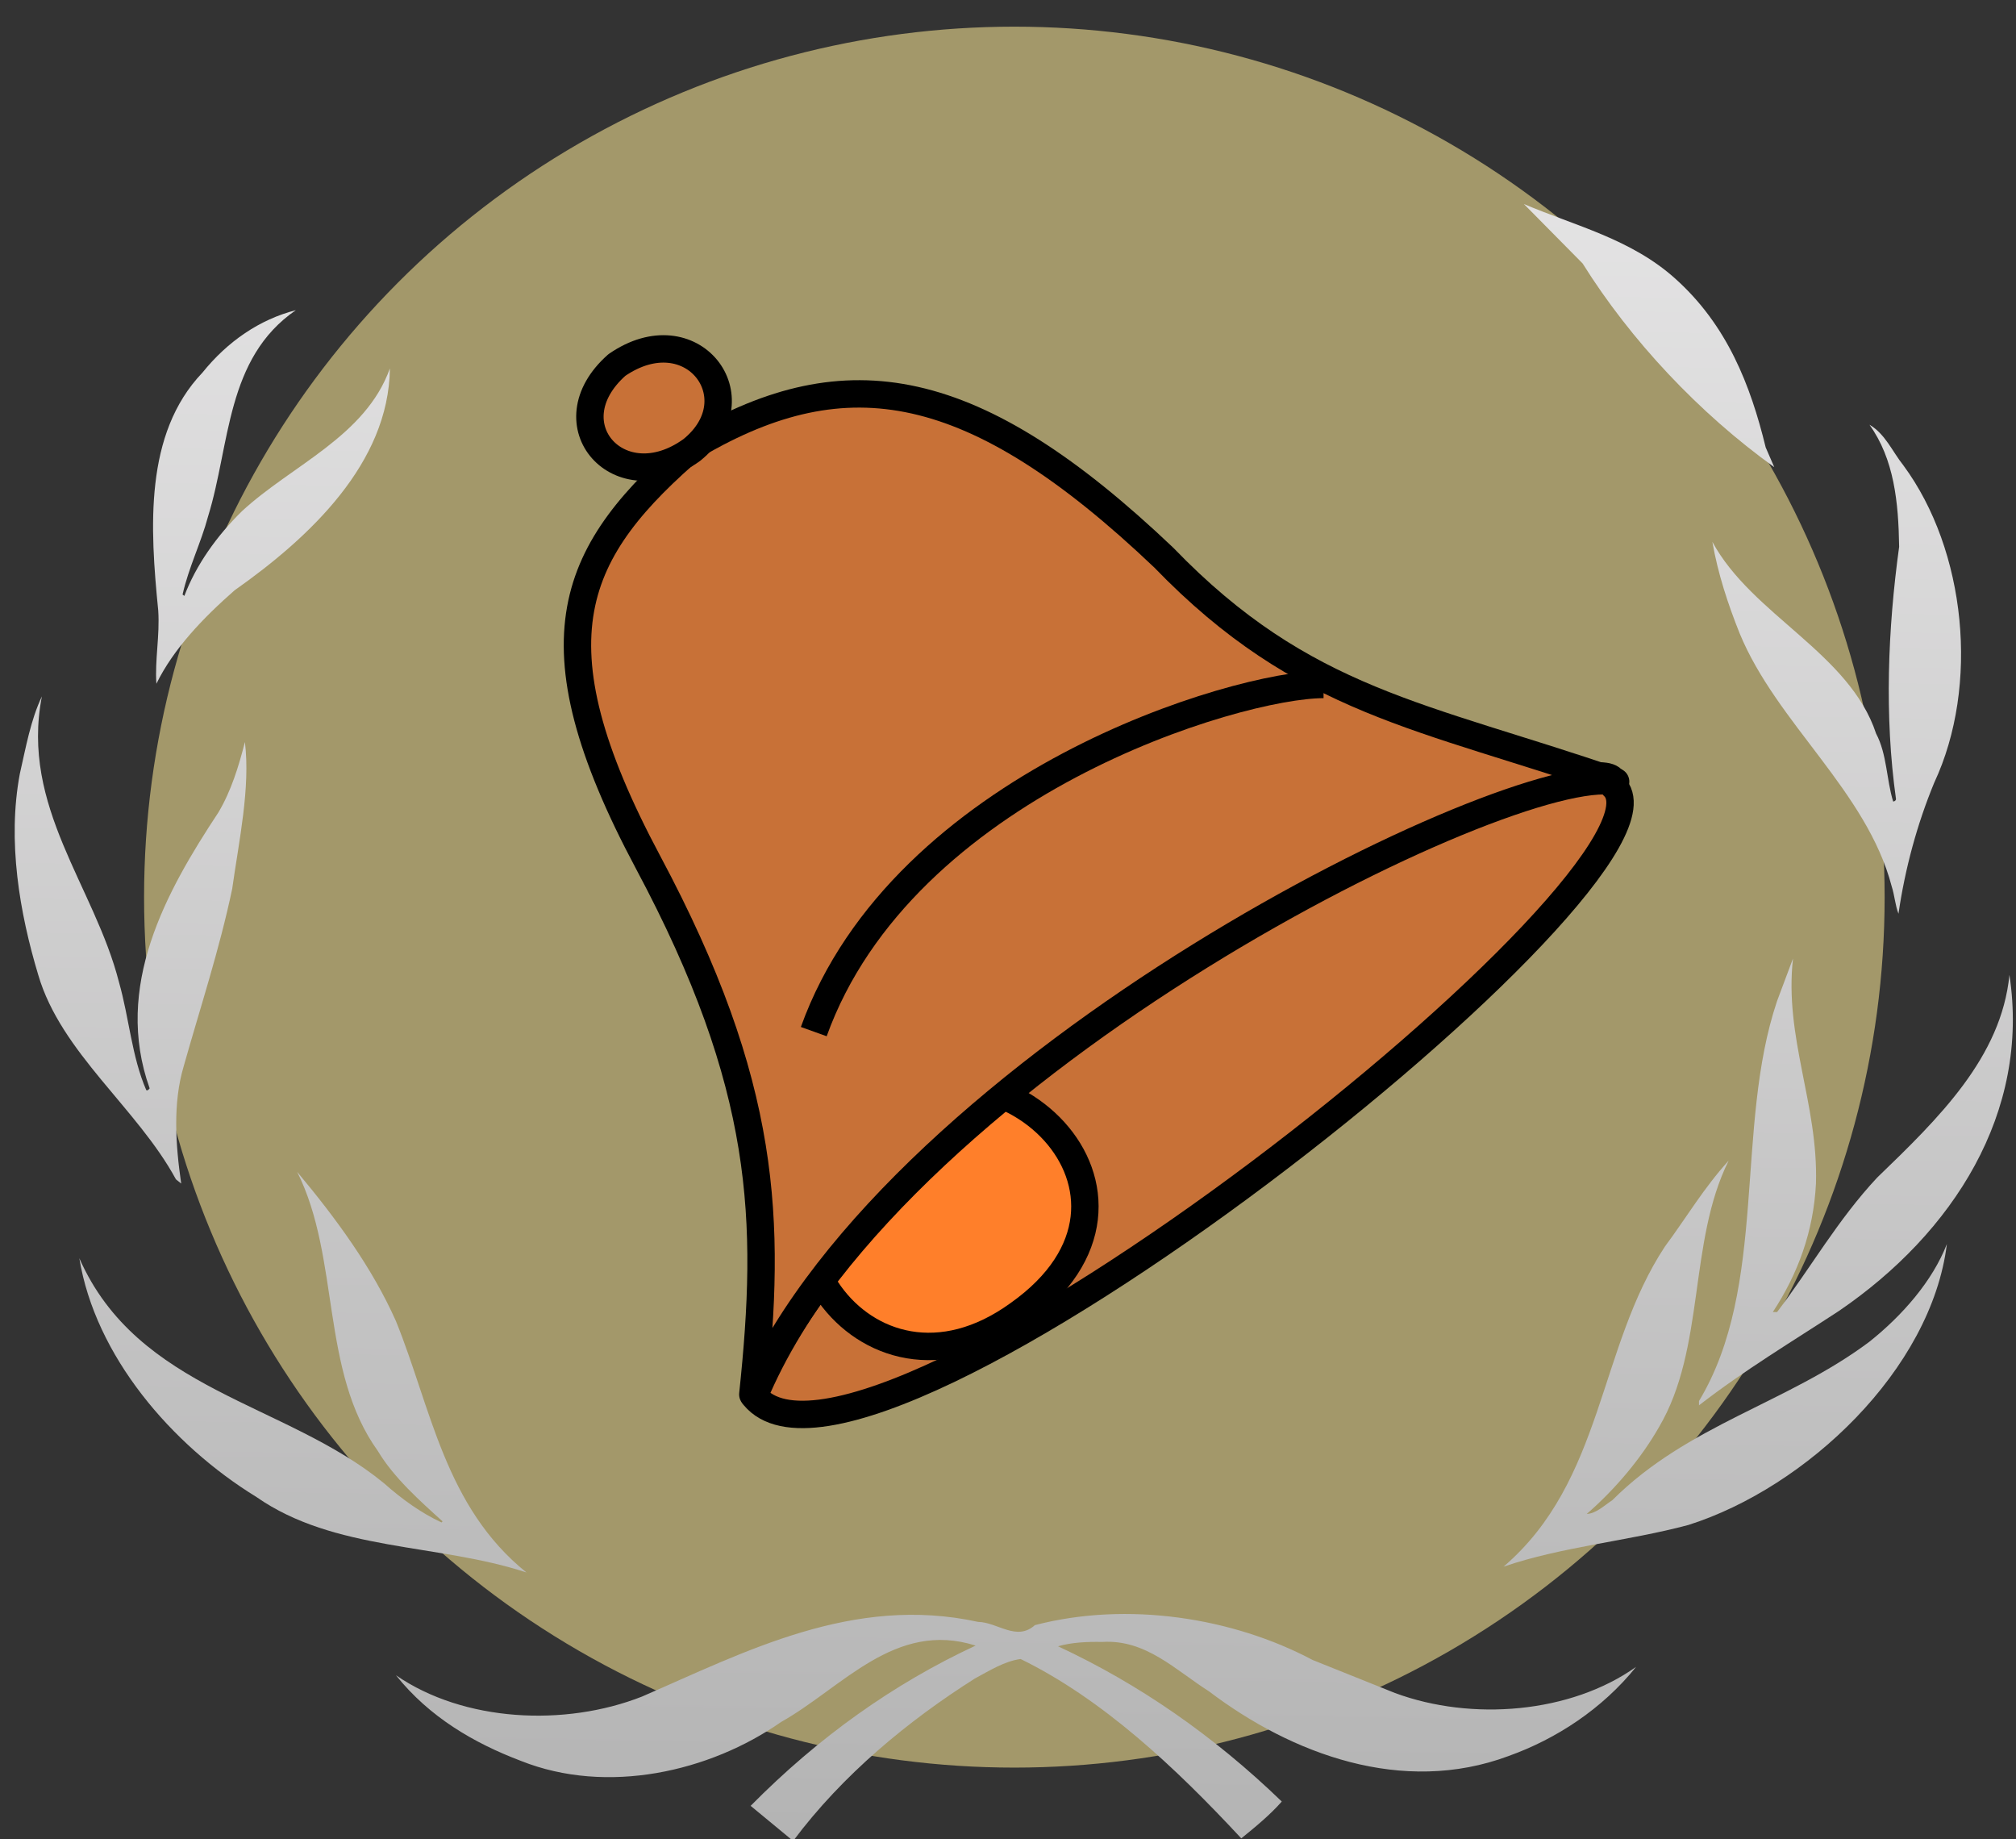 <?xml version="1.0" encoding="UTF-8" standalone="no"?>
<!-- Created with Inkscape (http://www.inkscape.org/) -->

<svg
   xmlns:dc="http://purl.org/dc/elements/1.1/"
   xmlns:cc="http://creativecommons.org/ns#"
   xmlns:rdf="http://www.w3.org/1999/02/22-rdf-syntax-ns#"
   xmlns:svg="http://www.w3.org/2000/svg"
   xmlns="http://www.w3.org/2000/svg"
   xmlns:xlink="http://www.w3.org/1999/xlink"
   xmlns:sodipodi="http://sodipodi.sourceforge.net/DTD/sodipodi-0.dtd"
   xmlns:inkscape="http://www.inkscape.org/namespaces/inkscape"
   sodipodi:docname="good_news_everyone_2.svg"
   inkscape:version="0.91 r13725"
   version="1.1"
   id="svg2"
   viewBox="0 0 356.584 325.269"
   height="91.798mm"
   width="100.636mm">
  <rect x="0" y="0" width="356.584" height="325.269" fill="#333333" stroke="none"/>
  <sodipodi:namedview
     fit-margin-bottom="0"
     fit-margin-right="0"
     fit-margin-left="0"
     fit-margin-top="0"
     inkscape:window-maximized="1"
     inkscape:window-y="-9"
     inkscape:window-x="-9"
     inkscape:window-height="1003"
     inkscape:window-width="1920"
     showgrid="false"
     inkscape:current-layer="layer1"
     inkscape:document-units="px"
     inkscape:cy="161.40177"
     inkscape:cx="-392.24891"
     inkscape:zoom="0.98994949"
     inkscape:pageshadow="2"
     inkscape:pageopacity="0.0"
     borderopacity="1.0"
     bordercolor="#666666"
     pagecolor="#ffffff"
     id="base" />
  <defs
     id="defs4">
    <linearGradient
       inkscape:collect="always"
       id="linearGradient4235">
      <stop
         style="stop-color:#b4b4b4;stop-opacity:1"
         offset="0"
         id="stop4237" />
      <stop
         style="stop-color:#fffeff;stop-opacity:1"
         offset="1"
         id="stop4239" />
    </linearGradient>
    <filter
       id="filter4249"
       style="color-interpolation-filters:sRGB;"
       inkscape:label="Organic"
       inkscape:menu="Textures"
       inkscape:menu-tooltip="Bulging, knotty, slick 3D surface"
       width="1.3"
       x="-0.15"
       height="1.3"
       y="-0.15">
      <feTurbulence
         id="feTurbulence4251"
         result="result4"
         seed="0"
         numOctaves="5"
         baseFrequency="0.04"
         type="fractalNoise" />
      <feDisplacementMap
         id="feDisplacementMap4253"
         result="result3"
         scale="10"
         xChannelSelector="R"
         yChannelSelector="G"
         in2="result4"
         in="SourceGraphic" />
      <feDiffuseLighting
         id="feDiffuseLighting4255"
         in="result4"
         result="result1"
         surfaceScale="2"
         diffuseConstant="1"
         lighting-color="#e9e6d7">
        <feDistantLight
           id="feDistantLight4257"
           elevation="40"
           azimuth="235" />
      </feDiffuseLighting>
      <feComposite
         id="feComposite4259"
         result="result2"
         in2="result1"
         in="result3"
         operator="in" />
      <feComposite
         k4="0"
         k3="0"
         k2="0"
         id="feComposite4261"
         k1="1.7"
         operator="arithmetic"
         result="result5"
         in2="result1" />
      <feBlend
         result="fbSourceGraphic"
         id="feBlend4263"
         mode="normal"
         in2="result3"
         in="result5" />
      <feColorMatrix
         id="feColorMatrix4270"
         values="0 0 0 -1 0 0 0 0 -1 0 0 0 0 -1 0 0 0 0 1 0"
         in="fbSourceGraphic"
         result="fbSourceGraphicAlpha" />
      <feTurbulence
         in="fbSourceGraphic"
         seed="10"
         baseFrequency="0.01 0.11"
         numOctaves="2"
         type="turbulence"
         id="feTurbulence4272" />
      <feColorMatrix
         values="1 0 0 0 0 0 1 0 0 0 0 0 1 0 0 0 0 0 1.3 0 "
         result="result5"
         id="feColorMatrix4274" />
      <feComposite
         operator="out"
         in="fbSourceGraphic"
         in2="result5"
         id="feComposite4276" />
      <feMorphology
         result="result3"
         radius="1.3"
         operator="dilate"
         id="feMorphology4278" />
      <feTurbulence
         result="result6"
         seed="7"
         type="fractalNoise"
         baseFrequency="0.08 0.05"
         numOctaves="3"
         id="feTurbulence4280" />
      <feGaussianBlur
         result="result7"
         stdDeviation="0.5"
         id="feGaussianBlur4282" />
      <feDisplacementMap
         result="result4"
         scale="3"
         yChannelSelector="G"
         xChannelSelector="R"
         in="result3"
         in2="result7"
         id="feDisplacementMap4284" />
      <feComposite
         k2="1"
         operator="arithmetic"
         result="result2"
         k1="1"
         in="result4"
         in2="result4"
         id="feComposite4286" />
      <feBlend
         result="fbSourceGraphic"
         in="result2"
         mode="normal"
         in2="result4"
         id="feBlend4288" />
      <feColorMatrix
         id="feColorMatrix4290"
         values="0 0 0 -1 0 0 0 0 -1 0 0 0 0 -1 0 0 0 0 1 0"
         in="fbSourceGraphic"
         result="fbSourceGraphicAlpha" />
      <feTurbulence
         in="fbSourceGraphic"
         type="fractalNoise"
         numOctaves="10"
         baseFrequency="0.12 0.02"
         seed="10"
         id="feTurbulence4292" />
      <feColorMatrix
         result="result5"
         values="1 0 0 0 0 0 1 0 0 0 0 0 1 0 0 0 0 0 0.7 0 "
         id="feColorMatrix4294" />
      <feComposite
         in="fbSourceGraphic"
         operator="out"
         in2="result5"
         id="feComposite4296" />
      <feMorphology
         operator="dilate"
         radius="1.3"
         result="result3"
         id="feMorphology4298" />
      <feTurbulence
         result="result91"
         numOctaves="8"
         baseFrequency="0.08 0.05"
         type="turbulence"
         seed="25"
         id="feTurbulence4300" />
      <feDisplacementMap
         in="result3"
         xChannelSelector="R"
         yChannelSelector="G"
         scale="5"
         result="result4"
         in2="result91"
         id="feDisplacementMap4302" />
      <feSpecularLighting
         in="result4"
         result="result1"
         lighting-color="rgb(255,255,255)"
         surfaceScale="2"
         specularConstant="1"
         specularExponent="35"
         id="feSpecularLighting4304">
        <feDistantLight
           elevation="75"
           azimuth="235"
           id="feDistantLight4306" />
      </feSpecularLighting>
      <feComposite
         in="result1"
         result="result2"
         operator="in"
         in2="result4"
         id="feComposite4308" />
      <feComposite
         in="result4"
         result="result4"
         operator="arithmetic"
         k2="1"
         k3="1"
         in2="result2"
         id="feComposite4310" />
      <feBlend
         result="fbSourceGraphic"
         mode="multiply"
         in2="result4"
         id="feBlend4312" />
      <feColorMatrix
         id="feColorMatrix4314"
         values="0 0 0 -1 0 0 0 0 -1 0 0 0 0 -1 0 0 0 0 1 0"
         in="fbSourceGraphic"
         result="fbSourceGraphicAlpha" />
      <feGaussianBlur
         stdDeviation="2"
         in="fbSourceGraphic"
         result="result1"
         id="feGaussianBlur4316" />
      <feTurbulence
         type="fractalNoise"
         baseFrequency="0.05"
         numOctaves="5"
         result="result0"
         id="feTurbulence4318" />
      <feDisplacementMap
         in="result1"
         xChannelSelector="R"
         yChannelSelector="G"
         scale="20"
         result="result2"
         in2="result0"
         id="feDisplacementMap4320" />
      <feGaussianBlur
         stdDeviation="5"
         in="result2"
         result="result4"
         id="feGaussianBlur4322" />
      <feComposite
         operator="arithmetic"
         in="result0"
         k2="0.5"
         k3="1"
         k1="1"
         result="result6"
         in2="result4"
         id="feComposite4324" />
      <feComposite
         result="result91"
         operator="in"
         in="result6"
         in2="result0"
         id="feComposite4326" />
      <feComposite
         result="fbSourceGraphic"
         in="result2"
         k1="1.5"
         operator="arithmetic"
         in2="result91"
         id="feComposite4328" />
      <feColorMatrix
         id="feColorMatrix4330"
         values="0 0 0 -1 0 0 0 0 -1 0 0 0 0 -1 0 0 0 0 1 0"
         in="fbSourceGraphic"
         result="fbSourceGraphicAlpha" />
      <feTurbulence
         in="fbSourceGraphic"
         result="result0"
         baseFrequency="0.037"
         numOctaves="3"
         id="feTurbulence4332" />
      <feSpecularLighting
         result="result1"
         specularConstant="1"
         surfaceScale="2"
         specularExponent="24.3"
         id="feSpecularLighting4334">
        <feDistantLight
           azimuth="225"
           elevation="45"
           id="feDistantLight4336" />
      </feSpecularLighting>
      <feDiffuseLighting
         result="result92"
         diffuseConstant="1.21"
         surfaceScale="3"
         in="result0"
         id="feDiffuseLighting4338">
        <feDistantLight
           elevation="42"
           azimuth="225"
           id="feDistantLight4340" />
      </feDiffuseLighting>
      <feBlend
         result="result91"
         mode="multiply"
         in2="fbSourceGraphic"
         id="feBlend4342" />
      <feComposite
         result="result93"
         k3="1"
         k2="1"
         in="result1"
         operator="arithmetic"
         in2="result91"
         id="feComposite4344" />
      <feComposite
         result="result2"
         operator="in"
         in2="fbSourceGraphicAlpha"
         id="feComposite4346" />
    </filter>
    <linearGradient
       id="linearGradient556">
      <stop
         id="stop4732"
         stop-color="#cc955d"
         offset="0" />
      <stop
         id="stop4734"
         stop-color="#ffdf32"
         offset="1" />
    </linearGradient>
    <linearGradient
       y2="812.927"
       y1="812.928"
       x2="26.966"
       x1="121.015"
       spreadMethod="reflect"
       id="linearGradient562"
       gradientTransform="scale(2.103,0.476)"
       gradientUnits="userSpaceOnUse">
      <stop
         id="stop4737"
         stop-color="#cc5a5d"
         offset="0" />
      <stop
         id="stop4739"
         stop-color="#ffb712"
         offset="1" />
    </linearGradient>
    <linearGradient
       y2="263.855"
       y1="261.133"
       xlink:href="#linearGradient556"
       x2="68.628"
       x1="226.289"
       spreadMethod="reflect"
       id="linearGradient561"
       gradientTransform="scale(1.136,0.88)"
       gradientUnits="userSpaceOnUse" />
    <radialGradient
       xlink:href="#linearGradient556"
       r="105.412"
       id="radialGradient559"
       cy="299.075"
       cx="122.405"
       gradientTransform="scale(1.038,0.963)"
       fx="122.405"
       fy="299.075"
       gradientUnits="userSpaceOnUse" />
    <radialGradient
       xlink:href="#linearGradient556"
       r="44.679"
       id="radialGradient560"
       cy="47.869"
       cx="215.979"
       gradientTransform="scale(1.067,0.938)"
       fx="215.979"
       fy="47.869"
       gradientUnits="userSpaceOnUse" />
    <linearGradient
       inkscape:collect="always"
       xlink:href="#linearGradient4235"
       id="linearGradient4241"
       x1="451.515"
       y1="448.708"
       x2="458.587"
       y2="-11.922"
       gradientUnits="userSpaceOnUse" />
  </defs>
  <g
     transform="translate(-157.584,-173.53)"
     style="display:inline;opacity:1"
     inkscape:label="shape"
     id="layer2"
     inkscape:groupmode="layer">
    <circle
       r="153.933"
       cy="332.177"
       cx="337"
       id="path4236"
       style="display:inline;opacity:0.655;fill:#decd87;stroke:none;stroke-width:2.135" />
    <g
       id="g4744"
       transform="matrix(0.485,0,0,0.485,219.792,210.152)"
       style="stroke:#000000;stroke-width:10;stroke-linejoin:round">
      <path
         id="path4746"
         transform="matrix(0.809,-0.587,0.587,0.809,-133.76,168.142)"
         d="m 71.203,379.747 c 3.956,64.082 393.197,47.468 384.493,3.955 20.57,-16.614 -258.703,-80.696 -384.493,-3.955 z"
         inkscape:connector-curvature="0"
         style="fill:#c87137;fill-rule:evenodd;stroke:#000000;stroke-width:10;stroke-linejoin:round" />
      <path
         id="path4748"
         transform="matrix(0.809,-0.587,0.587,0.809,-112.626,202.658)"
         d="m 170.095,371.836 c -70.411,0 -65.665,-92.564 -3.956,-93.355 62.5,0 79.114,94.146 3.956,93.355 z"
         inkscape:connector-curvature="0"
         style="fill:#ff7f2a;fill-rule:evenodd;stroke:#000000;stroke-width:10;stroke-linejoin:round" />
      <path
         id="path4750"
         transform="matrix(0.809,-0.587,0.587,0.809,-133.76,168.142)"
         d="M 71.203,378.956 C 185.918,312.5 430.38,354.43 457.278,382.911 414.557,321.994 382.121,292.722 371.836,219.936 354.431,125.792 321.203,92.563 257.912,86.234 198.576,90.981 166.931,107.595 154.272,199.367 141.613,291.139 113.924,331.488 71.203,378.956 Z"
         inkscape:connector-curvature="0"
         style="fill:#c87137;fill-rule:evenodd;stroke:#000000;stroke-width:10;stroke-linejoin:round" />
      <path
         id="path4752"
         transform="matrix(0.809,-0.587,0.587,0.809,-133.76,168.142)"
         d="m 255.538,87.025 c -32.437,0 -36.392,-37.975 -3.956,-41.139 33.228,0.791 34.019,39.557 3.956,41.139 z"
         inkscape:connector-curvature="0"
         style="fill:#c87137;fill-rule:evenodd;stroke:#000000;stroke-width:10;stroke-linejoin:round" />
      <path
         id="path4754"
         d="m 354.43,174.051 c -31.646,0 -153.481,36.392 -185.917,126.582"
         inkscape:connector-curvature="0"
         style="fill:none;stroke:#000000;stroke-width:10;stroke-linejoin:round" />
    </g>
  </g>
  <g
     transform="translate(-157.584,-173.53)"
     style="display:inline"
     id="layer1"
     inkscape:groupmode="layer"
     inkscape:label="laurel">
    <g
       transform="translate(-113.114,49.081)"
       id="g4160"
       style="fill-opacity:1;fill:url(#linearGradient4241)">
      <g
         style="fill:url(#linearGradient4241);fill-opacity:1"
         id="g4162">
        <path
           inkscape:connector-curvature="0"
           d="m 569.386,394.109 c -10.774,2.885 -22.271,3.813 -32.735,7.381 17.723,-15.196 16.711,-38.708 28.535,-56.606 3.767,-5.067 6.88,-10.379 11.271,-15.188 -7.192,14.428 -4.073,33.146 -12.336,47.147 -3.181,5.562 -7.729,10.957 -12.76,15.325 1.644,-0.061 3.082,-1.484 4.527,-2.435 13.421,-13.393 30.954,-17.138 45.472,-28.019 5.815,-4.634 11.142,-10.706 13.698,-17.273 -2.747,22.22 -24.853,43.046 -45.672,49.666 l 0,0 z"
           id="path4164"
           style="fill-opacity:1;fill:url(#linearGradient4241)" />
        <path
           inkscape:connector-curvature="0"
           d="m 617.735,304.146 c -6.566,9.344 -14.51,18.042 -20.576,27.538 0.677,-7.519 1.567,-16.764 -1.361,-23.886 -5.075,-15.337 -9.534,-30.909 -10.973,-47.741 l 0.198,-6.437 c 3.819,17.189 20.705,29.006 19.64,48.287 0.387,4.673 -1.059,8.646 -1.934,12.755 l 0.29,0.304 0.761,-0.853 c 2.504,-9.458 3.768,-19.403 7.661,-28.228 5.533,-12.698 12.442,-25.514 9.627,-40.846 8.416,18.076 5.866,42.228 -3.333,59.105 l 0,0 z"
           id="path4166"
           style="fill-opacity:1;fill:url(#linearGradient4241)" />
        <path
           inkscape:connector-curvature="0"
           d="m 607.371,206.758 c 11.072,15.005 13.499,38.918 5.435,56.13 -3.006,7.294 -5.129,15.066 -6.31,23.14 -0.563,-1.393 -0.692,-3.265 -1.195,-4.816 -4.404,-16.848 -20.338,-28.854 -26.891,-44.739 -2.078,-5.194 -3.85,-10.562 -4.832,-16.2 7.002,12.95 24.258,19.639 28.961,33.911 1.927,3.609 1.818,8.119 3.014,12 0.251,0 0.502,-0.187 0.502,-0.441 -2.07,-14.701 -1.438,-30.087 0.557,-44.606 -0.115,-7.864 -0.883,-15.493 -5.252,-21.58 2.802,1.632 4.063,4.768 6.012,7.203 l 0,0 z"
           id="path4168"
           style="fill-opacity:1;fill:url(#linearGradient4241)" />
        <path
           inkscape:connector-curvature="0"
           d="m 599.564,203.877 c 2.908,13.149 -1.34,25.955 1.332,39.23 l -0.1,0.114 c -7.153,-14.066 -22.34,-20.705 -32.789,-31.963 -6.056,-6.681 -8.688,-14.823 -10.203,-23.444 5.987,14.435 22.144,17.615 31.419,29.779 3.104,2.804 4.116,6.689 6.117,9.869 l 0.327,-0.316 c -5.334,-11.387 -7.121,-24.201 -10.843,-36.345 -1.863,-5.262 -5.562,-10.433 -10.523,-13.75 12.176,2.488 22.729,15.2 25.263,26.827 l 0,0 z"
           id="path4170"
           style="fill-opacity:1;fill:url(#linearGradient4241)" />
        <path
           inkscape:connector-curvature="0"
           d="m 567.012,173.722 c 9.17,8.207 13.317,18.834 15.995,29.844 l 1.515,3.497 c -13.31,-9.572 -25.4,-22.44 -33.899,-36.03 l -10.38,-10.501 c 9.125,3.869 18.963,6.179 26.77,13.19 l 0,0 z"
           id="path4172"
           style="fill-opacity:1;fill:url(#linearGradient4241)" />
        <path
           inkscape:connector-curvature="0"
           d="m 356.806,162.274 c -9.2,8.065 -15.581,18.266 -22.406,27.777 -6.118,7.575 -13.944,12.57 -20.88,19.084 3.744,-7.762 3.881,-17.033 9.191,-24.163 7.557,-13.184 21.569,-17.822 34.095,-22.699 l 0,0 z"
           id="path4174"
           style="fill-opacity:1;fill:url(#linearGradient4241)" />
        <path
           inkscape:connector-curvature="0"
           d="m 306.492,190.36 c 4.475,-5.562 10.147,-9.428 16.531,-11.061 -12.396,8.515 -11.589,23.775 -15.519,36.46 -1.253,4.691 -3.429,9.013 -4.513,13.821 l 0.315,0.251 c 2.062,-5.436 5.688,-10.572 10.212,-15.008 8.804,-8.127 21.827,-13.192 26.142,-25.214 -0.197,16.706 -14.134,29.84 -27.469,39.229 -5.499,4.824 -10.802,10.322 -13.83,16.524 -0.297,-4.215 0.623,-8.447 0.323,-12.962 -1.45,-14.584 -2.504,-31.229 7.807,-42.042 l 0,0 z"
           id="path4176"
           style="fill-opacity:1;fill:url(#linearGradient4241)" />
        <path
           inkscape:connector-curvature="0"
           d="m 281.412,240.228 c -0.373,-14.778 5.761,-26.842 14.404,-37.853 0.251,-0.125 0.43,-0.376 0.753,-0.316 -9.515,14.459 -1.644,32.67 -2.077,49.11 l -1.255,16.832 c 0.187,0.122 0.187,0.628 0.628,0.434 0.562,-1.876 0.685,-3.881 1.061,-5.811 2.241,-13.577 14.032,-23.211 24.331,-32.594 2.199,-2.454 4.144,-4.946 5.273,-7.826 -0.841,6.76 -2.96,13.579 -5.765,19.831 -8.016,15.632 -22.823,28.458 -25.528,46.354 -1.312,-17.15 -12.989,-29.973 -11.825,-48.162 l 0,0 z"
           id="path4178"
           style="fill-opacity:1;fill:url(#linearGradient4241)" />
        <path
           inkscape:connector-curvature="0"
           d="m 274.214,261.243 c 1.065,-4.622 1.88,-9.405 3.892,-13.646 -3.812,19.537 9.329,33.614 13.64,50.549 1.804,6.334 2.245,13.137 4.824,19.08 0.24,0.13 0.449,-0.121 0.598,-0.312 -6.418,-17.989 2.847,-34.706 12.156,-48.791 2.264,-3.816 3.568,-8.066 4.694,-12.453 0.989,8.142 -1.069,17.518 -2.252,25.971 -2.264,10.756 -5.643,20.956 -8.584,31.393 -1.936,6.521 -1.427,13.879 -0.433,20.712 L 301.816,333 c -6.825,-12.586 -20.34,-22.402 -24.354,-36.152 -3.303,-10.962 -5.498,-23.66 -3.249,-35.605 l 0,0 z"
           id="path4180"
           style="fill-opacity:1;fill:url(#linearGradient4241)" />
        <path
           inkscape:connector-curvature="0"
           d="m 273.598,299.401 c 1.503,20.708 23.771,31.65 34.094,48.794 2.442,3.508 4.562,7.389 7.825,10.325 -0.51,-2.206 -2.568,-4.062 -3.324,-6.322 -3.611,-7.19 -4.928,-15.759 -4.06,-24.449 1,-10.577 5.437,-20.393 3.743,-31.518 9.07,19.557 6.315,43.967 11.387,65.158 1.328,4.635 4.011,8.773 5.769,13.203 -18.636,-12.692 -44.047,-24.769 -52.314,-48.03 -3.484,-8.021 -3.873,-17.95 -3.119,-27.161 l 0,0 z"
           id="path4182"
           style="fill-opacity:1;fill:url(#linearGradient4241)" />
        <path
           inkscape:connector-curvature="0"
           d="m 284.729,346.955 c 10.391,23.506 36.414,25.453 53.862,39.767 3.211,2.846 6.575,5.266 10.2,6.954 l 0.187,-0.189 c -4.006,-3.622 -8.64,-7.747 -11.444,-12.441 -10.212,-14.199 -6.62,-34.09 -14.271,-49.361 6.952,8.316 13.274,16.961 17.472,26.396 6.243,15.401 8.629,32.797 23.075,44.439 -15.634,-5.152 -33.949,-3.713 -47.748,-13.339 -15.066,-9.26 -28.513,-24.966 -31.332,-42.224 l 0,0 z"
           id="path4184"
           style="fill-opacity:1;fill:url(#linearGradient4241)" />
        <path
           inkscape:connector-curvature="0"
           d="m 311.435,390.807 c 16.66,18.948 43.883,12.625 66.075,17.584 3.135,0.428 6.004,1.684 9.326,1.174 -2.646,-1.674 -6.316,-1.492 -9.204,-3.014 -17.396,-6.111 -19.947,-24.944 -29.391,-37.643 12.064,8.012 22.207,18.817 33.337,29.288 8,7.008 17.63,10.242 27.776,12.305 -2.438,0.891 -5.635,0.646 -8.252,1.332 -18.229,4.482 -38.48,11.809 -57.812,5.25 -12.567,-3.957 -25.533,-13.895 -31.856,-26.276 l 0,0 z"
           id="path4186"
           style="fill-opacity:1;fill:url(#linearGradient4241)" />
        <path
           inkscape:connector-curvature="0"
           d="m 537.557,434.973 c -18.773,7.006 -38.366,-0.32 -53.029,-11.439 -5.937,-3.773 -11.17,-9.207 -18.849,-8.727 -2.785,-0.053 -5.471,0.084 -7.838,0.768 14.245,6.629 27.478,15.768 39.576,27.455 -2.039,2.328 -4.68,4.506 -7.167,6.514 -11.659,-12.562 -24.571,-24.654 -39.028,-31.717 -2.831,0.367 -5.524,2.07 -8.077,3.441 -11.77,7.441 -23.407,17.014 -32.157,28.732 l -7.519,-6.209 c 12,-12.139 25.273,-21.588 39.794,-28.338 -14.269,-4.52 -23.582,7.434 -34.413,13.514 -12.621,8.812 -30.772,12.951 -46.025,6.871 -8.203,-3.111 -16.15,-7.693 -22.09,-15.141 12.004,8.27 29.882,9.137 43.533,3.766 18.318,-7.945 37.354,-18.018 59.437,-13.201 3.446,0.06 6.795,3.492 10.051,0.57 16.413,-4.262 34.995,-1.332 49.126,6.17 l 14.564,5.838 c 13.537,5.006 31.039,3.621 42.643,-4.627 -5.966,7.426 -14.115,12.746 -22.531,15.76 l 0,0 z"
           id="path4188"
           style="fill-opacity:1;fill:url(#linearGradient4241)" />
        <path
           inkscape:connector-curvature="0"
           d="m 557.675,415.575 c -21.078,7.959 -42.283,-1.811 -62.479,-5.074 l -3.889,-0.494 0,-0.123 c 9.657,-2.191 19.031,-5.066 26.718,-12.006 11.321,-10.882 21.396,-22.083 33.968,-30.659 -9.323,11.954 -10.312,28.969 -25.713,36.655 -3.812,2.494 -8.622,2.936 -12.556,4.824 5.609,0.121 10.745,-1.889 16.3,-2.451 20.652,-3.242 44.278,0.084 58.767,-17.509 -5.379,12.259 -18.85,22.525 -31.115,26.837 l 0,0 z"
           id="path4190"
           style="fill-opacity:1;fill:url(#linearGradient4241)" />
        <path
           inkscape:connector-curvature="0"
           d="m 595.973,356.269 c -8.324,5.448 -16.762,10.501 -24.761,16.695 l 0,-0.761 c 12.252,-20.362 6.263,-48.335 13.812,-70.744 l 2.815,-7.507 c -1.575,13.96 4.488,25.785 4.062,39.793 -0.426,8.462 -3.188,15.965 -7.631,22.722 l 0.753,0 c 6.003,-7.884 10.69,-16.269 17.706,-23.778 10.89,-10.501 21.961,-21.269 23.391,-35.841 3.698,24.327 -9.952,45.648 -30.147,59.421 l 0,0 z"
           id="path4192"
           style="fill-opacity:1;fill:url(#linearGradient4241)" />
      </g>
    </g>
  </g>
  <g
     transform="translate(-157.584,-173.53)"
     inkscape:label="icon"
     id="layer3"
     inkscape:groupmode="layer">
    <g
       id="g4672"
       transform="matrix(1.146,0,0,1.146,-526.96,128.035)" />
  </g>
</svg>
